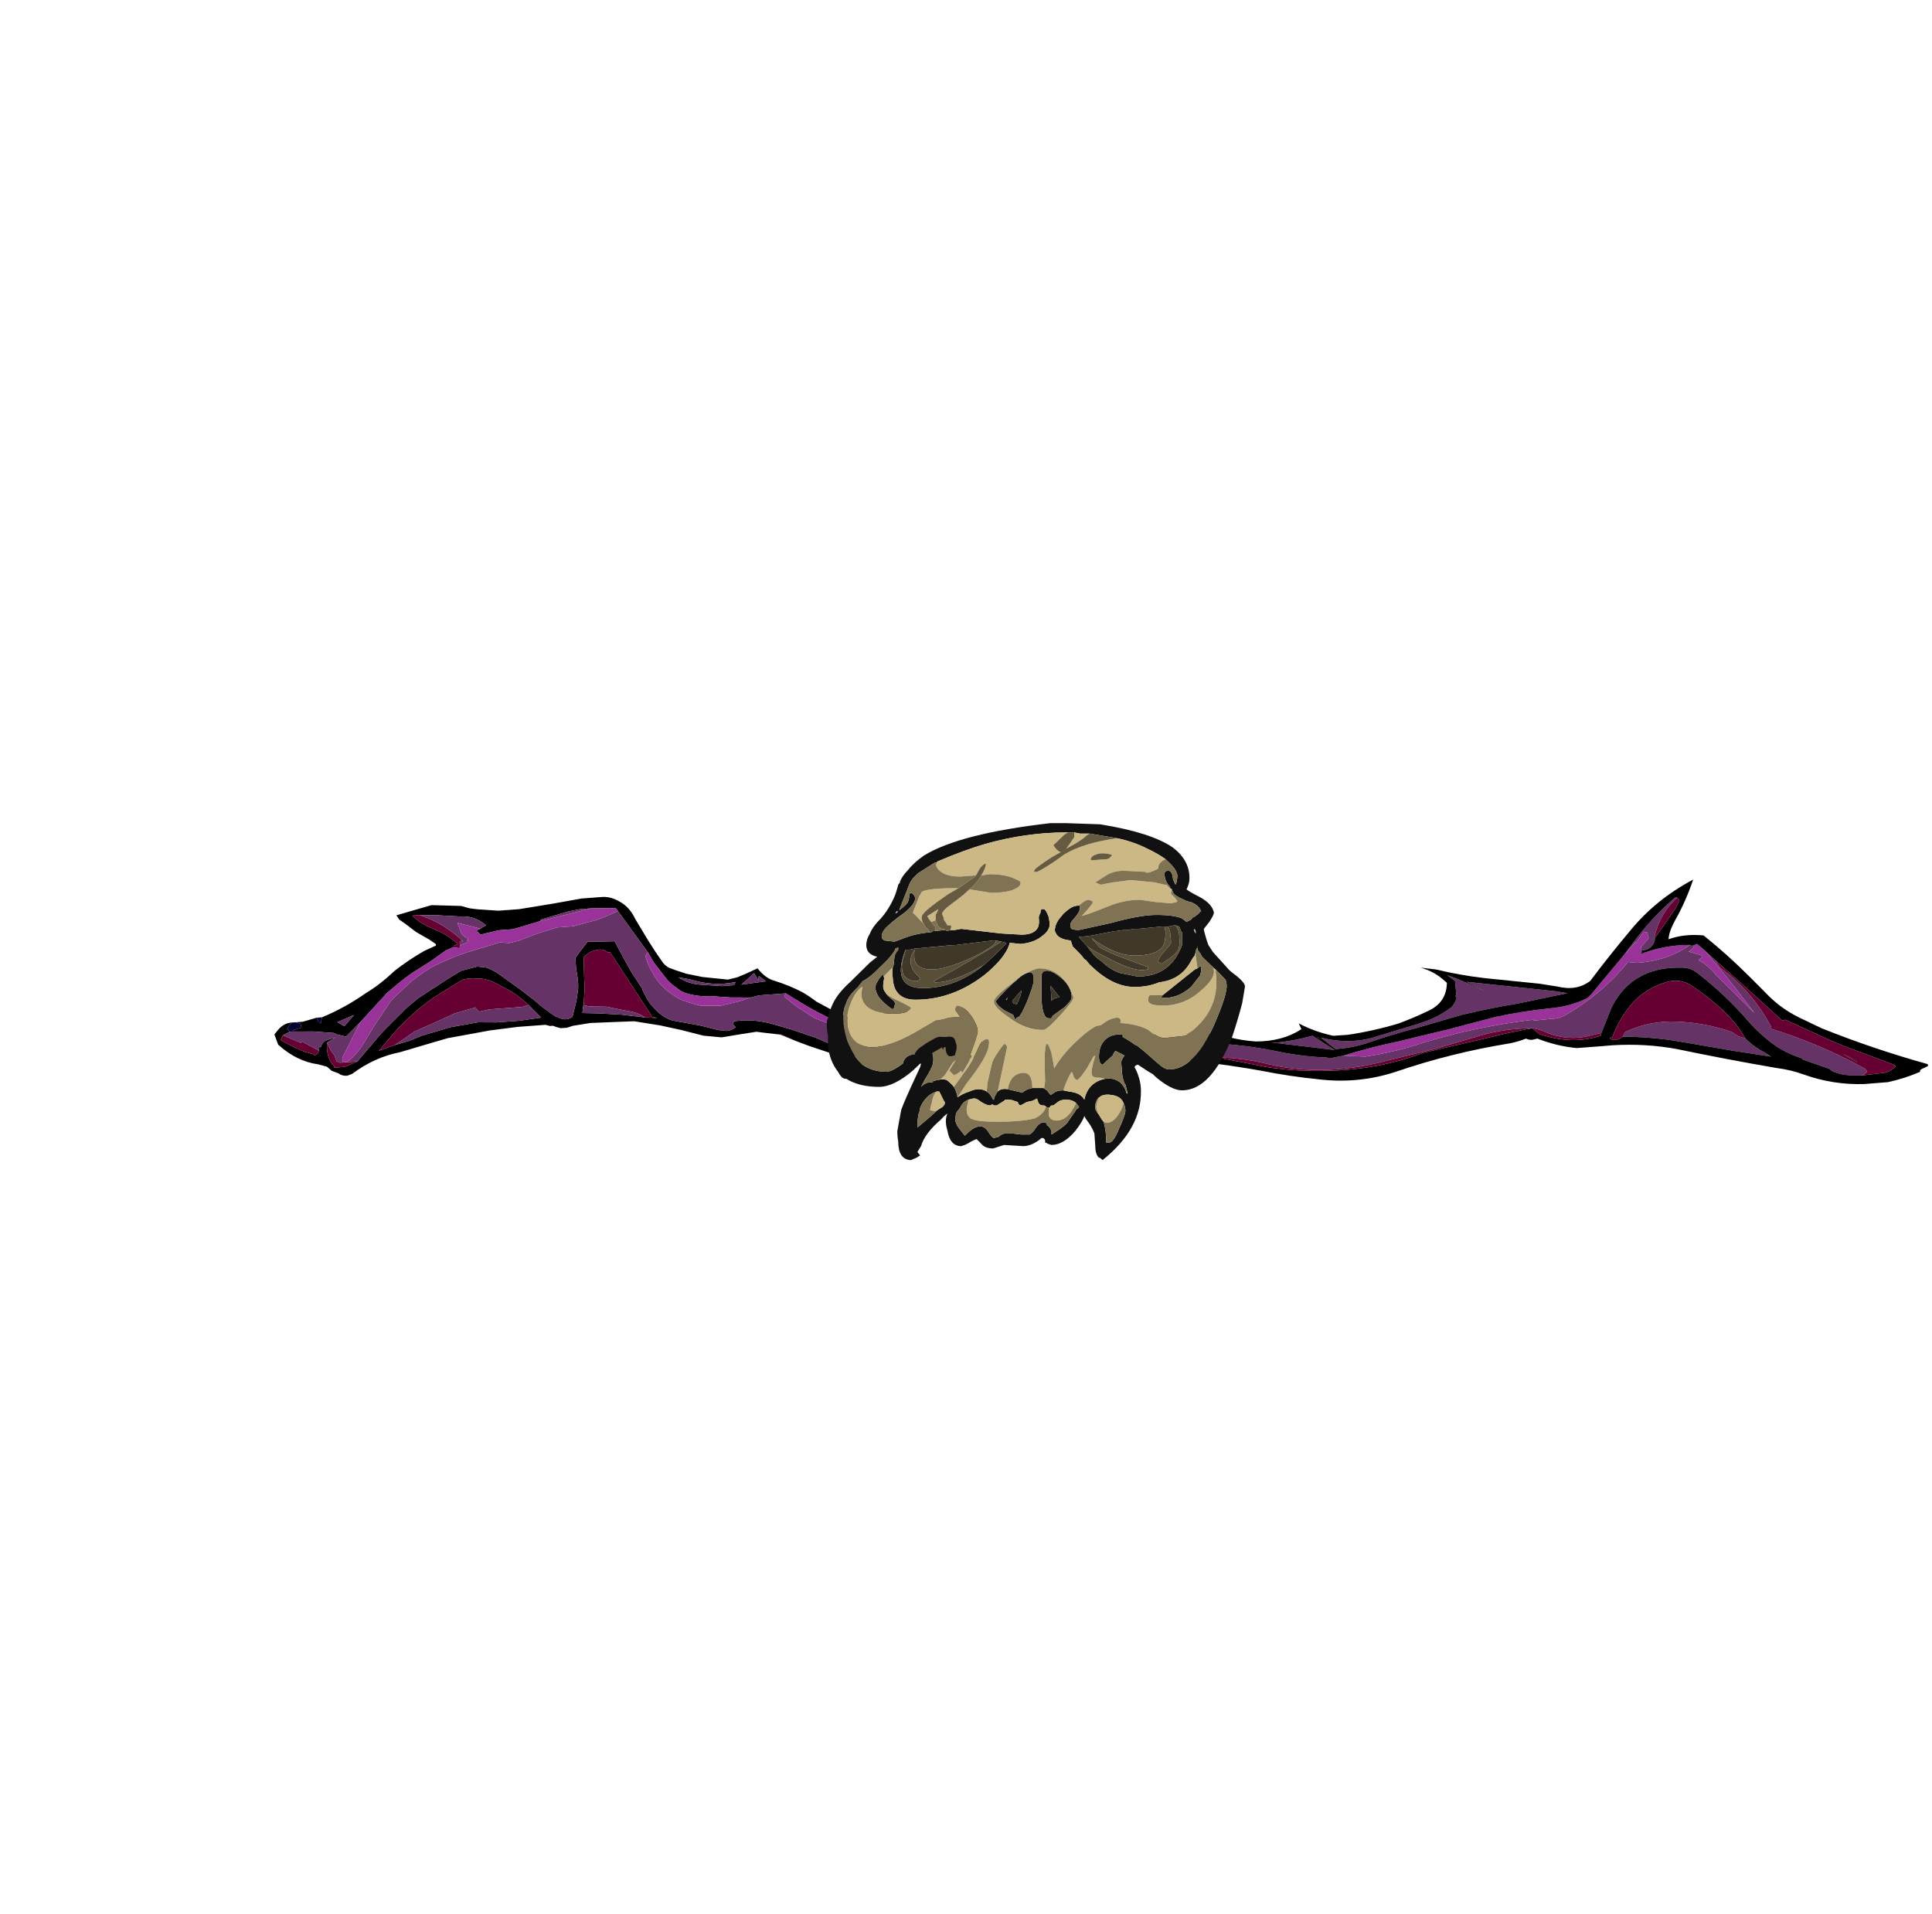<?xml version="1.0" encoding="UTF-8" standalone="no"?>
<svg xmlns:ffdec="https://www.free-decompiler.com/flash" xmlns:xlink="http://www.w3.org/1999/xlink" ffdec:objectType="frame" height="643.95px" width="650.0px" xmlns="http://www.w3.org/2000/svg">
  <g transform="matrix(1.0, 0.0, 0.0, 1.0, 342.2, 391.7)">
    <use ffdec:characterId="324" ffdec:characterName="a_WingGround2" height="75.6" transform="matrix(1.0, 0.0, 0.085, 0.91, 40.197, -95.737)" width="260.4" xlink:href="#sprite0"/>
    <use ffdec:characterId="326" ffdec:characterName="a_WingGround" height="44.8" transform="matrix(0.996, -0.074, 0.235, 1.432, -256.299, -82.741)" width="236.6" xlink:href="#sprite1"/>
    <use ffdec:characterId="328" ffdec:characterName="a_Body06" height="101.5" transform="matrix(0.877, 0.0, 0.0, 1.117, -63.943, -114.737)" width="160.3" xlink:href="#sprite2"/>
  </g>
  <defs>
    <g id="sprite0" transform="matrix(1.0, 0.0, 0.0, 1.0, 130.2, 38.5)">
      <use ffdec:characterId="323" height="10.8" transform="matrix(7.0, 0.0, 0.0, 7.0, -130.2, -38.5)" width="37.2" xlink:href="#shape0"/>
    </g>
    <g id="shape0" transform="matrix(1.0, 0.0, 0.0, 1.0, 18.6, 5.5)">
      <path d="M5.35 -1.75 L5.35 -1.95 5.75 -2.4 5.7 -2.7 5.55 -2.75 5.15 -2.2 5.1 -2.2 4.75 -1.8 4.55 -1.6 5.05 -2.25 Q6.0 -3.5 7.2 -4.55 L7.3 -4.55 7.1 -4.35 Q6.3 -3.5 6.0 -2.35 L6.05 -2.35 Q5.9 -1.8 5.35 -1.75 M-9.45 3.8 L-8.4 3.85 Q-6.9 3.6 -5.5 3.1 -2.9 2.25 -0.15 1.9 L-0.15 1.95 0.75 1.85 Q1.1 1.85 1.4 1.65 3.25 0.55 4.65 -1.15 L5.05 -1.1 Q6.55 -1.2 7.7 -2.05 L7.8 -2.0 7.9 -2.0 7.85 -1.9 7.7 -1.75 7.6 -1.7 8.2 -1.5 8.25 -1.4 8.05 -1.25 Q8.5 -0.95 8.8 -0.5 L10.5 1.55 9.95 0.65 Q9.25 -0.5 8.45 -1.65 L8.8 -1.3 8.85 -1.25 9.05 -0.85 Q10.5 0.4 11.25 2.3 L11.15 2.35 Q13.45 3.15 15.5 4.45 15.6 4.5 15.65 4.65 15.5 4.8 15.35 4.85 L14.9 4.85 14.65 4.85 14.5 4.8 Q14.2 4.75 13.95 4.6 L13.85 4.5 12.6 4.0 12.6 3.95 Q11.6 3.6 10.9 2.85 10.55 2.5 10.25 2.1 9.25 0.65 7.95 -0.55 7.65 -0.85 7.2 -0.85 5.15 -0.9 4.0 0.7 3.7 1.1 3.5 1.6 L3.05 2.6 2.65 2.7 Q1.4 3.1 0.25 2.5 0.0 2.4 -0.2 2.35 -1.45 2.35 -2.65 2.7 L-5.05 3.45 -7.7 4.15 Q-9.0 4.5 -10.35 4.55 -11.75 4.6 -13.1 4.25 -14.35 3.9 -15.5 3.9 -16.8 3.8 -17.9 3.55 L-18.0 3.45 -18.0 3.2 Q-15.25 2.95 -12.5 3.6 -11.4 3.85 -10.25 3.9 L-10.15 3.95 -9.45 3.8 M4.05 2.8 L4.2 2.55 Q5.4 1.95 6.7 2.0 8.0 2.05 9.2 2.5 9.35 2.55 9.45 2.65 L9.65 2.8 9.7 2.8 9.95 2.9 Q10.25 3.25 10.6 3.5 10.85 3.65 11.1 3.85 L9.35 3.55 6.75 3.05 Q5.4 2.8 4.05 2.8 M1.6 0.5 L-0.85 1.05 Q-2.25 1.3 -3.6 1.65 L-5.85 2.35 Q-7.1 2.7 -8.3 3.15 -9.05 3.4 -9.8 3.45 L-10.45 2.85 Q-9.0 3.25 -7.65 2.75 L-5.65 2.1 Q-4.75 1.8 -4.05 1.25 -3.85 1.05 -3.75 0.75 L-3.8 0.65 -3.75 0.6 -3.75 -0.15 -4.1 -0.45 Q-3.45 -0.2 -2.75 0.2 L-2.35 0.4 -3.2 -0.1 1.05 0.4 1.6 0.5 M-10.85 2.75 L-9.85 3.5 -12.85 3.1 -12.5 3.1 Q-11.7 3.0 -10.85 2.75 M-10.65 2.8 L-10.6 2.85 -10.45 2.95 -10.65 2.8" fill="#663366" fill-rule="evenodd" stroke="none"/>
      <path d="M4.55 -1.6 L4.75 -1.8 5.1 -2.2 5.15 -2.2 5.55 -2.75 5.7 -2.7 5.75 -2.4 5.35 -1.95 5.35 -1.75 5.35 -1.65 5.25 -1.55 Q6.45 -2.05 7.7 -2.05 6.55 -1.2 5.05 -1.1 L4.65 -1.15 Q3.25 0.55 1.4 1.65 1.1 1.85 0.75 1.85 L-0.15 1.95 -0.15 1.9 Q-2.9 2.25 -5.5 3.1 -6.9 3.6 -8.4 3.85 L-9.45 3.8 Q-8.1 3.35 -6.75 3.05 L-4.25 2.4 -1.95 1.75 Q-0.65 1.45 0.7 1.3 1.7 1.2 2.55 0.75 L2.7 0.6 Q3.5 -0.35 4.3 -1.3 L4.55 -1.6 M8.45 -1.65 Q9.25 -0.5 9.95 0.65 L10.5 1.55 8.8 -0.5 Q8.5 -0.95 8.05 -1.25 L8.25 -1.4 8.2 -1.5 7.6 -1.7 7.7 -1.75 7.85 -1.9 7.9 -2.0 7.8 -2.0 8.05 -2.1 8.25 -1.9 8.45 -1.65" fill="#993399" fill-rule="evenodd" stroke="none"/>
      <path d="M5.35 -1.75 Q5.9 -1.8 6.05 -2.35 L6.0 -2.35 Q6.6 -3.15 7.15 -3.95 L7.4 -4.4 7.3 -4.55 7.2 -4.55 Q6.0 -3.5 5.05 -2.25 L4.55 -1.6 4.3 -1.3 Q3.5 -0.35 2.7 0.6 L2.55 0.75 Q1.7 1.2 0.7 1.3 -0.65 1.45 -1.95 1.75 L-4.25 2.4 -6.75 3.05 Q-8.1 3.35 -9.45 3.8 L-10.15 3.95 -10.25 3.9 Q-11.4 3.85 -12.5 3.6 -15.25 2.95 -18.0 3.2 L-18.0 3.45 -17.9 3.55 Q-16.8 3.8 -15.5 3.9 L-13.2 4.4 Q-11.75 4.65 -10.3 4.6 -7.85 4.55 -5.6 3.65 L-2.4 2.85 Q-1.3 2.55 -0.25 2.35 L0.05 2.65 Q1.55 3.25 3.0 2.75 L3.05 2.6 3.5 1.6 Q3.7 1.1 4.0 0.7 5.15 -0.9 7.2 -0.85 7.65 -0.85 7.95 -0.55 9.25 0.65 10.25 2.1 10.55 2.5 10.9 2.85 11.6 3.6 12.6 3.95 L12.6 4.0 13.85 4.5 13.95 4.6 Q14.2 4.75 14.5 4.8 L14.75 4.85 14.9 4.85 15.35 4.85 16.5 4.7 Q16.85 4.6 17.05 4.35 L16.9 4.25 15.5 3.65 Q14.6 3.3 13.75 2.85 L11.95 1.9 11.8 1.95 10.75 0.8 8.85 -1.25 8.8 -1.3 8.25 -1.9 8.05 -2.1 7.8 -2.0 7.7 -2.05 Q6.45 -2.05 5.25 -1.55 L5.35 -1.65 5.35 -1.75 M2.75 -0.15 Q3.75 -1.45 4.85 -2.75 6.25 -4.45 8.15 -5.5 7.7 -4.35 7.1 -3.35 6.75 -2.75 6.7 -2.35 7.5 -2.65 8.4 -2.55 9.45 -1.55 10.4 -0.4 L11.1 0.45 Q11.75 1.3 12.65 1.8 L13.65 2.35 Q16.05 3.45 18.6 4.25 L18.6 4.35 18.4 4.45 Q18.15 4.55 18.2 4.65 17.45 5.0 16.6 5.2 L15.45 5.3 Q13.95 5.35 12.6 4.8 12.0 4.55 11.3 4.45 8.95 4.0 6.6 3.45 5.15 3.15 3.55 3.25 L3.0 3.3 1.8 3.4 Q0.85 3.3 -0.05 2.9 L-0.25 2.95 Q-0.4 3.0 -0.6 2.9 -0.95 3.05 -1.4 3.15 -4.25 3.65 -7.0 4.65 -8.85 5.3 -10.75 5.05 -12.1 4.9 -13.45 4.6 -15.45 4.2 -17.5 4.0 L-17.95 4.4 Q-18.35 3.7 -18.6 2.9 L-18.35 2.55 -17.7 2.6 -17.65 2.6 Q-16.25 2.45 -14.95 2.8 -14.3 3.0 -13.6 3.05 -12.3 3.05 -11.35 2.4 L-11.45 2.1 Q-10.7 2.55 -9.85 2.75 L-9.15 2.7 Q-7.9 2.5 -6.65 2.1 -5.9 1.8 -5.2 1.45 -4.25 1.0 -4.15 -0.05 L-4.25 -0.15 Q-4.7 -0.65 -5.35 -0.85 L-4.6 -0.75 Q-3.5 -0.45 -2.35 -0.3 L0.3 0.0 1.15 0.15 Q2.05 0.4 2.75 -0.15 M14.55 3.7 L15.15 4.05 15.2 4.15 14.55 3.7 M4.05 2.8 Q5.4 2.8 6.75 3.05 L9.35 3.55 11.1 3.85 Q10.85 3.65 10.6 3.5 10.25 3.25 9.95 2.9 9.45 1.75 8.45 0.85 7.95 0.35 7.45 0.0 7.0 -0.25 6.45 -0.1 5.2 0.3 4.45 1.3 3.9 2.0 3.55 2.85 L3.45 2.85 3.45 2.9 Q3.45 2.95 3.55 2.95 L3.8 2.95 4.0 2.85 4.05 2.8 M1.6 0.5 L1.05 0.4 -3.2 -0.1 -2.35 0.4 -2.75 0.2 Q-3.45 -0.2 -4.1 -0.45 L-3.75 -0.15 -3.75 0.6 -3.8 0.65 -3.75 0.75 Q-3.85 1.05 -4.05 1.25 -4.75 1.8 -5.65 2.1 L-7.65 2.75 Q-9.0 3.25 -10.45 2.85 L-9.8 3.45 Q-9.05 3.4 -8.3 3.15 -7.1 2.7 -5.85 2.35 L-3.6 1.65 Q-2.25 1.3 -0.85 1.05 L1.6 0.5 M-10.65 2.8 L-10.45 2.95 -10.6 2.85 -10.65 2.8 M-10.85 2.75 Q-11.7 3.0 -12.5 3.1 L-12.85 3.1 -9.85 3.5 -10.85 2.75" fill="#000000" fill-rule="evenodd" stroke="none"/>
      <path d="M6.0 -2.35 Q6.3 -3.5 7.1 -4.35 L7.3 -4.55 7.4 -4.4 7.15 -3.95 Q6.6 -3.15 6.0 -2.35 M8.45 -1.65 L8.25 -1.9 8.8 -1.3 8.45 -1.65 M3.05 2.6 L3.0 2.75 Q1.55 3.25 0.05 2.65 L-0.25 2.35 Q-1.3 2.55 -2.4 2.85 L-5.6 3.65 Q-7.85 4.55 -10.3 4.6 -11.75 4.65 -13.2 4.4 L-15.5 3.9 Q-14.35 3.9 -13.1 4.25 -11.75 4.6 -10.35 4.55 -9.0 4.5 -7.7 4.15 L-5.05 3.45 -2.65 2.7 Q-1.45 2.35 -0.2 2.35 0.0 2.4 0.25 2.5 1.4 3.1 2.65 2.7 L3.05 2.6 M15.35 4.85 Q15.5 4.8 15.65 4.65 15.6 4.5 15.5 4.45 13.45 3.15 11.15 2.35 L11.25 2.3 Q10.5 0.4 9.05 -0.85 L8.85 -1.25 10.75 0.8 11.8 1.95 11.95 1.9 13.75 2.85 Q14.6 3.3 15.5 3.65 L16.9 4.25 17.05 4.35 Q16.85 4.6 16.5 4.7 L15.35 4.85 M14.55 3.7 L15.2 4.15 15.15 4.05 14.55 3.7 M14.5 4.8 L14.65 4.85 14.9 4.85 14.75 4.85 14.5 4.8 M9.95 2.9 L9.7 2.8 9.65 2.8 9.45 2.65 Q9.35 2.55 9.2 2.5 8.0 2.05 6.7 2.0 5.4 1.95 4.2 2.55 L4.05 2.8 4.0 2.85 3.8 2.95 3.55 2.95 Q3.45 2.95 3.45 2.9 L3.45 2.85 3.55 2.85 Q3.9 2.0 4.45 1.3 5.2 0.3 6.45 -0.1 7.0 -0.25 7.45 0.0 7.95 0.35 8.45 0.85 9.45 1.75 9.95 2.9" fill="#660033" fill-rule="evenodd" stroke="none"/>
    </g>
    <g id="sprite1" transform="matrix(1.0, 0.0, 0.0, 1.0, 116.55, 22.4)">
      <use ffdec:characterId="325" height="6.4" transform="matrix(7.0, 0.0, 0.0, 7.0, -116.55, -22.4)" width="33.8" xlink:href="#shape1"/>
    </g>
    <g id="shape1" transform="matrix(1.0, 0.0, 0.0, 1.0, 16.65, 3.2)">
      <path d="M-14.25 0.25 Q-13.1 0.0 -11.95 -0.45 -11.2 -0.7 -10.45 -1.1 -9.65 -1.45 -8.85 -1.7 L-8.25 -1.85 -8.25 -1.9 -8.5 -2.05 -9.1 -2.35 -9.55 -2.65 -9.8 -2.8 -9.9 -2.95 -8.15 -3.2 -6.75 -3.1 -6.35 -3.0 -6.0 -2.95 -5.0 -2.85 -4.0 -2.85 -2.35 -2.95 -0.95 -3.05 0.05 -3.05 Q0.4 -3.05 0.75 -2.9 L0.95 -2.8 Q1.3 -2.6 1.45 -2.25 L1.9 -1.5 Q2.15 -1.1 2.45 -0.7 2.6 -0.55 2.8 -0.5 L2.95 -0.45 3.45 -0.3 4.2 -0.15 5.4 0.0 5.85 -0.05 6.3 -0.15 6.9 -0.3 Q7.2 0.05 7.6 0.15 8.3 0.35 8.85 0.6 9.15 0.75 9.45 0.95 L10.2 1.3 Q10.55 1.45 10.9 1.55 11.3 1.6 11.7 1.55 12.65 1.45 13.65 1.5 L14.95 1.55 15.6 1.6 15.65 1.6 16.6 1.5 Q16.8 1.55 16.95 1.7 17.1 1.85 17.1 2.0 17.15 2.3 17.05 2.65 L16.9 3.05 16.8 3.15 Q16.45 3.25 16.1 3.15 L15.0 3.05 13.95 2.95 11.75 2.85 10.65 2.85 Q10.2 2.85 9.75 2.7 L8.75 2.4 8.15 2.2 7.5 1.95 7.45 1.95 6.7 1.85 6.35 1.8 5.45 1.85 4.65 1.9 3.8 1.8 2.75 1.55 1.8 1.35 0.6 1.15 -1.5 1.1 -2.35 1.15 -2.65 1.2 -2.95 1.2 -3.15 1.15 -3.3 1.1 -3.45 1.1 -3.65 1.05 -5.0 1.05 -6.35 1.1 -7.7 1.2 -8.4 1.25 -9.1 1.35 -10.8 1.6 Q-12.05 1.7 -13.25 2.2 L-13.5 2.25 Q-13.75 2.25 -13.9 2.15 L-14.2 2.05 -14.4 1.9 -14.8 1.8 Q-15.8 1.65 -16.55 1.05 L-16.65 0.7 -16.5 0.6 Q-16.15 0.35 -15.75 0.35 L-16.0 0.55 -15.9 0.65 -16.25 0.75 -16.4 0.9 Q-15.9 1.15 -15.35 1.35 L-14.95 1.45 -14.9 1.5 -14.75 1.45 -14.65 1.35 -14.6 1.2 -14.55 1.25 Q-14.45 1.1 -14.3 1.05 L-14.1 1.0 -13.75 0.95 -14.2 1.1 Q-14.35 1.5 -14.15 1.8 L-14.05 1.9 -14.05 1.95 -13.55 1.95 -12.9 1.8 -11.5 0.9 -10.6 0.4 -10.05 0.1 -9.5 -0.15 -7.85 -0.75 -7.25 -0.95 -6.45 -1.05 -6.05 -1.0 Q-5.7 -0.9 -5.4 -0.7 L-4.6 -0.2 -4.0 0.2 Q-3.55 0.55 -3.1 0.8 L-2.8 0.9 Q-2.55 0.95 -2.3 0.85 L-2.0 0.35 Q-1.9 0.15 -1.8 -0.1 -1.75 -0.3 -1.75 -0.5 L-1.75 -0.75 -1.7 -1.1 -1.0 -1.6 0.3 -1.55 0.5 -1.15 0.85 -0.5 1.25 0.1 1.25 0.15 1.4 0.45 1.5 0.6 1.8 0.9 1.95 1.0 Q2.25 1.2 2.6 1.25 L3.7 1.45 4.55 1.65 4.95 1.7 Q5.15 1.7 5.4 1.6 L5.3 1.5 5.35 1.4 Q6.2 1.35 7.05 1.55 L8.0 1.8 9.15 2.15 9.8 2.4 10.1 2.45 10.35 2.5 10.65 2.5 10.95 2.45 11.35 2.5 12.55 2.6 13.85 2.65 14.85 2.75 16.05 2.85 16.6 2.9 16.6 2.85 16.65 2.8 Q16.85 2.6 16.85 2.3 16.85 2.05 16.6 1.9 L16.55 1.8 13.25 1.8 12.35 1.8 11.25 1.85 10.45 1.7 Q10.1 1.6 9.75 1.45 9.3 1.25 8.9 1.05 L8.05 0.6 6.75 0.6 6.35 0.65 5.4 0.6 4.4 0.5 Q3.85 0.5 3.3 0.35 3.1 0.3 2.9 0.15 2.7 0.05 2.5 -0.15 2.25 -0.45 2.0 -0.75 L1.8 -1.1 0.65 -2.6 0.6 -2.65 -0.55 -2.7 -1.1 -2.7 -1.7 -2.65 -3.05 -2.45 -3.1 -2.4 -4.45 -2.2 -5.15 -2.2 -6.05 -2.1 -6.2 -2.25 -6.0 -2.3 -5.7 -2.4 -5.95 -2.55 Q-6.35 -2.75 -6.85 -2.75 L-7.95 -2.85 -8.8 -2.9 -9.15 -2.9 Q-8.8 -2.6 -8.35 -2.45 -8.1 -2.35 -7.85 -2.25 L-7.55 -2.1 -7.2 -1.85 -7.4 -1.8 -7.45 -1.75 -7.85 -1.65 -8.6 -1.35 -9.6 -1.0 -10.2 -0.75 -10.95 -0.4 -12.45 0.5 -13.25 0.95 -13.7 0.85 -13.8 0.8 -14.75 0.7 -15.75 0.65 -15.7 0.6 -15.35 0.55 -15.3 0.45 -15.35 0.4 -15.55 0.35 -15.7 0.35 -15.2 0.35 -14.5 0.25 -14.45 0.4 -14.35 0.45 -14.25 0.25 M-9.15 -2.9 L-9.15 -2.9 M3.05 -0.2 Q3.5 0.05 4.05 0.1 L5.05 0.2 5.65 0.2 5.75 0.1 Q4.65 0.2 3.6 -0.1 L3.05 -0.2 M6.85 0.1 L6.7 -0.15 6.0 0.2 7.2 0.15 6.9 -0.05 6.85 0.1 M1.15 1.05 L1.75 1.1 1.5 1.05 0.0 -1.2 -0.1 -1.2 Q-0.35 -1.35 -0.6 -1.3 -0.95 -1.3 -1.3 -1.1 L-1.45 -0.35 -1.5 -0.05 -1.65 0.4 -1.8 0.75 -1.05 0.8 0.05 0.9 1.15 1.05 M-4.3 0.35 Q-4.55 0.15 -4.85 -0.05 -5.35 -0.3 -5.8 -0.5 -6.2 -0.65 -6.55 -0.65 -6.9 -0.7 -7.25 -0.65 L-7.85 -0.45 -8.85 -0.1 -9.55 0.2 -10.15 0.5 -10.7 0.8 -11.8 1.5 -11.0 1.35 -10.3 1.25 -9.6 1.1 -8.9 1.0 -8.25 0.9 -6.85 0.8 -5.95 0.85 -4.85 0.85 -3.8 0.8 -4.3 0.35 M-13.25 0.6 L-12.7 0.25 -13.55 0.45 -13.25 0.6" fill="#000000" fill-rule="evenodd" stroke="none"/>
      <path d="M-7.45 -1.75 L-7.4 -1.8 -7.2 -1.85 -7.55 -2.1 -7.85 -2.25 Q-8.1 -2.35 -8.35 -2.45 -8.8 -2.6 -9.15 -2.9 L-8.8 -2.9 -8.35 -2.75 Q-7.55 -2.45 -6.9 -1.9 L-7.0 -1.95 -7.1 -1.9 -7.1 -1.8 -7.15 -1.7 -7.45 -1.75 M-12.9 1.8 L-13.55 1.95 -14.05 1.95 -14.05 1.9 -14.15 1.8 Q-14.35 1.5 -14.2 1.1 L-14.1 1.35 -13.95 1.55 -13.9 1.75 -13.75 1.8 -12.9 1.8 M-14.65 1.35 L-14.75 1.45 -14.9 1.5 -14.95 1.45 -15.35 1.35 Q-15.9 1.15 -16.4 0.9 L-16.25 0.75 -15.45 1.05 -15.4 1.0 -14.65 1.35 M7.45 1.95 L7.5 1.95 8.15 2.2 7.45 1.95 M-1.65 0.4 L-1.5 -0.05 -1.45 -0.35 -1.3 -1.1 Q-0.95 -1.3 -0.6 -1.3 -0.35 -1.35 -0.1 -1.2 L0.0 -1.2 1.5 1.05 1.75 1.1 1.15 1.05 Q0.8 0.85 0.4 0.8 L-0.6 0.6 -1.4 0.55 -1.65 0.5 -1.65 0.4 M-11.0 1.35 L-11.8 1.5 -10.7 0.8 -10.15 0.5 -9.55 0.2 -8.85 -0.1 -7.85 -0.45 -7.25 -0.65 Q-6.9 -0.7 -6.55 -0.65 -6.2 -0.65 -5.8 -0.5 -5.35 -0.3 -4.85 -0.05 -4.55 0.15 -4.3 0.35 L-4.65 0.4 -5.45 0.4 Q-5.85 0.4 -6.2 0.4 L-6.7 0.45 Q-6.8 0.4 -6.85 0.3 L-7.9 0.45 -8.9 0.7 -9.95 0.95 Q-10.45 1.15 -11.0 1.35" fill="#660033" fill-rule="evenodd" stroke="none"/>
      <path d="M-15.75 0.65 L-14.75 0.7 -13.8 0.8 -13.7 0.85 -13.25 0.95 -12.45 0.5 -13.6 1.65 -13.6 1.8 -13.5 1.8 -13.3 1.75 Q-12.85 1.55 -12.45 1.2 L-11.75 0.6 -10.8 -0.15 -9.75 -0.7 Q-9.2 -0.95 -8.6 -1.15 -7.7 -1.4 -6.8 -1.55 L-5.15 -1.8 -5.2 -1.8 -4.75 -1.75 -4.3 -1.8 -3.3 -2.0 -2.35 -2.15 -1.55 -2.15 -0.4 -2.3 Q0.15 -2.4 0.7 -2.55 L0.6 -2.65 0.65 -2.6 1.8 -1.1 1.65 -1.0 1.7 -0.75 Q1.85 -0.35 2.15 0.0 2.55 0.35 3.0 0.55 3.45 0.7 3.9 0.8 L4.85 0.85 5.75 0.75 6.35 0.65 6.75 0.6 8.05 0.6 7.95 0.7 8.45 1.05 9.25 1.5 Q9.55 1.6 9.85 1.7 L10.65 1.9 11.65 2.05 12.5 2.0 Q13.0 2.0 13.45 1.85 L13.25 1.8 16.55 1.8 16.6 1.9 Q16.85 2.05 16.85 2.3 16.85 2.6 16.65 2.8 L16.6 2.8 16.6 2.85 16.6 2.9 16.05 2.85 14.85 2.75 13.85 2.65 12.55 2.6 11.35 2.5 10.95 2.45 10.65 2.5 10.35 2.5 10.1 2.45 9.8 2.4 9.15 2.15 8.0 1.8 7.05 1.55 Q6.2 1.35 5.35 1.4 L5.3 1.5 5.4 1.6 Q5.15 1.7 4.95 1.7 L4.55 1.65 3.7 1.45 2.6 1.25 Q2.25 1.2 1.95 1.0 L1.8 0.9 1.5 0.6 1.4 0.45 1.25 0.15 1.25 0.1 0.85 -0.5 0.5 -1.15 0.3 -1.55 -1.0 -1.6 -1.7 -1.1 -1.75 -0.75 -1.75 -0.5 Q-1.75 -0.3 -1.8 -0.1 -1.9 0.15 -2.0 0.35 L-2.3 0.85 Q-2.55 0.95 -2.8 0.9 L-3.1 0.8 Q-3.55 0.55 -4.0 0.2 L-4.6 -0.2 -5.4 -0.7 Q-5.7 -0.9 -6.05 -1.0 L-6.45 -1.05 -7.25 -0.95 -7.85 -0.75 -9.5 -0.15 -10.05 0.1 -10.6 0.4 -11.5 0.9 -12.9 1.8 -13.75 1.8 -13.9 1.75 -13.95 1.55 -14.1 1.35 -14.2 1.1 -13.75 0.95 -14.1 1.0 -14.3 1.05 Q-14.45 1.1 -14.55 1.25 L-14.6 1.2 -14.65 1.35 -15.4 1.0 -15.45 1.05 -16.25 0.75 -15.9 0.65 -15.75 0.65 M-9.15 -2.9 L-9.15 -2.9 M-8.8 -2.9 L-7.95 -2.85 -6.85 -2.75 Q-6.35 -2.75 -5.95 -2.55 L-5.7 -2.4 -6.0 -2.3 -7.05 -2.55 -6.95 -2.2 Q-6.85 -2.05 -6.65 -2.0 L-6.75 -1.95 -6.65 -1.9 -7.1 -1.8 -7.1 -1.9 -7.0 -1.95 -6.9 -1.9 Q-7.55 -2.45 -8.35 -2.75 L-8.8 -2.9 M-3.1 -2.4 L-3.05 -2.45 -1.7 -2.65 -1.1 -2.7 -0.55 -2.7 -3.1 -2.4 M3.05 -0.2 L3.6 -0.1 Q4.65 0.2 5.75 0.1 L5.65 0.2 5.05 0.2 4.05 0.1 Q3.5 0.05 3.05 -0.2 M6.85 0.1 L6.9 -0.05 7.2 0.15 6.0 0.2 6.7 -0.15 6.85 0.1 M1.15 1.05 L0.05 0.9 -1.05 0.8 -1.8 0.75 -1.65 0.4 -1.65 0.5 -1.4 0.55 -0.6 0.6 0.4 0.8 Q0.8 0.85 1.15 1.05 M-11.0 1.35 Q-10.45 1.15 -9.95 0.95 L-8.9 0.7 -7.9 0.45 -6.85 0.3 Q-6.8 0.4 -6.7 0.45 L-6.2 0.4 Q-5.85 0.4 -5.45 0.4 L-4.65 0.4 -4.3 0.35 -3.8 0.8 -4.85 0.85 -5.95 0.85 -6.85 0.8 -8.25 0.9 -8.9 1.0 -9.6 1.1 -10.3 1.25 -11.0 1.35 M-13.25 0.6 L-13.55 0.45 -12.7 0.25 -13.25 0.6" fill="#663366" fill-rule="evenodd" stroke="none"/>
      <path d="M-12.45 0.5 L-10.95 -0.4 -10.2 -0.75 -9.6 -1.0 -8.6 -1.35 -7.85 -1.65 -7.45 -1.75 -7.15 -1.7 -7.1 -1.8 -6.65 -1.9 -6.75 -1.95 -6.65 -2.0 Q-6.85 -2.05 -6.95 -2.2 L-7.05 -2.55 -6.0 -2.3 -6.2 -2.25 -6.05 -2.1 -5.15 -2.2 -4.45 -2.2 -3.1 -2.4 -0.55 -2.7 0.6 -2.65 0.7 -2.55 Q0.15 -2.4 -0.4 -2.3 L-1.55 -2.15 -2.35 -2.15 -3.3 -2.0 -4.3 -1.8 -4.75 -1.75 -5.2 -1.8 -5.15 -1.8 -6.8 -1.55 Q-7.7 -1.4 -8.6 -1.15 -9.2 -0.95 -9.75 -0.7 L-10.8 -0.15 -11.75 0.6 -12.45 1.2 Q-12.85 1.55 -13.3 1.75 L-13.5 1.8 -13.6 1.8 -13.6 1.65 -12.45 0.5 M1.8 -1.1 L2.0 -0.75 Q2.25 -0.45 2.5 -0.15 2.7 0.05 2.9 0.15 3.1 0.3 3.3 0.35 3.85 0.5 4.4 0.5 L5.4 0.6 6.35 0.65 5.75 0.75 4.85 0.85 3.9 0.8 Q3.45 0.7 3.0 0.55 2.55 0.35 2.15 0.0 1.85 -0.35 1.7 -0.75 L1.65 -1.0 1.8 -1.1 M8.05 0.6 L8.9 1.05 Q9.3 1.25 9.75 1.45 10.1 1.6 10.45 1.7 L11.25 1.85 12.35 1.8 13.25 1.8 13.45 1.85 Q13.0 2.0 12.5 2.0 L11.65 2.05 10.65 1.9 9.85 1.7 Q9.55 1.6 9.25 1.5 L8.45 1.05 7.95 0.7 8.05 0.6" fill="#993399" fill-rule="evenodd" stroke="none"/>
      <path d="M-14.25 0.25 L-14.35 0.45 -14.45 0.4 -14.5 0.25 -14.25 0.25 M-15.7 0.35 L-15.55 0.35 -15.35 0.4 -15.3 0.45 -15.35 0.55 -15.7 0.6 -15.75 0.65 -15.9 0.65 -16.0 0.55 -15.75 0.35 -15.7 0.35" fill="#000033" fill-rule="evenodd" stroke="none"/>
    </g>
    <g id="sprite2" transform="matrix(1.0, 0.0, 0.0, 1.0, 74.55, 55.3)">
      <use ffdec:characterId="327" height="14.5" transform="matrix(7.0, 0.0, 0.0, 7.0, -74.55, -55.3)" width="22.9" xlink:href="#shape2"/>
    </g>
    <g id="shape2" transform="matrix(1.0, 0.0, 0.0, 1.0, 10.65, 7.9)">
      <path d="M2.55 -7.5 L2.45 -7.5 Q0.25 -7.5 -2.0 -7.0 -3.1 -6.75 -4.6 -6.25 L-4.65 -6.2 -4.75 -6.2 -5.65 -5.75 -5.85 -5.6 Q-6.05 -5.45 -6.15 -5.25 -6.5 -4.55 -6.7 -4.15 -6.25 -4.4 -6.2 -4.55 L-6.15 -4.7 -6.15 -4.8 -6.1 -4.9 Q-5.95 -4.9 -5.85 -4.75 -5.8 -4.65 -5.85 -4.55 -6.0 -4.25 -6.75 -3.85 -7.5 -3.4 -7.6 -3.2 -7.75 -2.95 -7.5 -2.85 L-6.95 -2.8 -6.6 -2.9 Q-5.85 -3.15 -5.0 -3.2 L-4.95 -3.2 -4.85 -3.25 -4.8 -3.25 -4.2 -3.3 -4.05 -3.25 -3.9 -3.3 -3.65 -3.3 -3.3 -3.35 -1.1 -3.15 0.0 -3.1 Q0.7 -3.1 0.9 -3.4 1.0 -3.55 0.95 -3.85 1.0 -4.0 1.05 -4.05 L1.05 -4.1 Q1.05 -4.15 1.1 -4.2 L1.25 -4.2 Q1.35 -4.15 1.45 -3.95 L1.5 -3.85 Q1.55 -3.65 1.55 -3.5 1.5 -3.25 1.15 -3.05 0.7 -2.75 -0.05 -2.7 L-0.65 -2.75 -0.65 -2.7 -0.75 -2.5 Q-1.1 -1.95 -2.05 -1.35 -3.8 -0.3 -5.8 -0.3 -7.0 -0.3 -7.05 -1.25 -7.1 -1.5 -7.05 -1.7 L-7.0 -1.8 -6.95 -2.2 -6.85 -2.35 -6.75 -2.45 -6.75 -2.55 -6.9 -2.5 Q-7.0 -2.25 -7.75 -1.7 -8.3 -1.25 -8.7 -1.1 L-8.95 -0.85 Q-9.5 -0.45 -9.6 -0.15 -9.95 0.4 -9.55 1.45 -9.35 1.85 -9.1 2.15 L-8.95 2.3 -8.7 2.5 Q-8.15 2.8 -7.4 2.8 -7.1 2.8 -6.5 2.45 -6.4 2.1 -5.9 2.05 L-5.85 2.05 Q-5.75 1.85 -5.45 1.7 -5.2 1.55 -4.95 1.45 -4.55 1.25 -4.35 1.3 L-4.1 1.3 Q-3.85 1.25 -3.7 1.35 L-3.65 1.4 -3.55 1.65 -3.55 1.8 -3.65 2.1 -3.7 2.1 -3.9 2.15 Q-4.0 2.15 -4.1 2.0 -4.15 1.9 -4.15 1.8 L-4.15 1.75 -4.25 1.75 -4.3 1.85 -4.35 1.75 -4.8 1.95 -4.9 2.0 -4.85 2.1 Q-4.8 2.25 -4.85 2.45 -4.9 2.65 -5.3 3.15 L-5.5 3.45 Q-5.25 3.25 -4.95 3.25 L-4.85 3.25 -4.85 3.2 -4.8 3.2 -4.6 3.15 -4.55 3.15 Q-4.35 3.1 -4.1 3.15 -3.85 3.3 -3.7 3.45 -3.55 3.65 -3.5 3.9 -3.25 3.75 -2.85 3.65 -2.3 3.45 -1.9 3.65 -1.7 3.75 -1.55 4.0 L-1.5 4.0 Q-1.5 3.9 -1.45 3.85 -1.4 3.75 -1.3 3.65 -1.1 3.5 -0.75 3.55 L0.05 3.7 Q0.25 3.55 0.6 3.5 L1.25 3.5 1.2 3.5 Q1.3 3.55 1.4 3.6 1.5 3.7 1.6 3.8 1.7 3.75 1.8 3.7 1.95 3.6 2.3 3.6 L2.6 3.65 Q3.25 3.7 3.45 4.0 3.65 3.25 4.6 3.1 L4.65 3.1 Q5.05 3.05 5.4 3.25 5.55 3.35 5.65 3.5 5.7 3.55 5.75 3.7 L5.8 3.75 5.8 3.65 5.7 3.35 5.65 3.3 Q5.5 3.0 5.5 2.65 5.45 2.35 5.5 2.3 5.55 2.2 5.65 2.1 L5.15 1.9 Q5.05 2.0 5.0 2.1 L4.45 2.5 Q4.25 2.45 4.25 2.15 4.25 1.75 4.5 1.5 4.85 1.15 5.55 1.2 L5.55 1.3 Q5.9 1.45 6.25 1.65 L6.3 1.65 6.7 1.9 Q7.0 2.1 7.5 2.45 7.85 2.7 8.1 2.7 9.45 2.7 10.55 0.8 11.3 -0.55 11.25 -0.95 L11.2 -1.15 10.65 -1.6 10.55 -1.65 10.5 -1.7 9.9 -2.15 9.8 -2.3 9.7 -2.4 Q9.65 -2.45 9.65 -2.5 9.6 -2.55 9.65 -2.6 L9.6 -2.45 Q9.55 -2.45 9.55 -2.35 L9.5 -2.2 9.4 -2.1 9.25 -1.9 Q8.7 -1.15 7.55 -1.05 6.95 -0.85 6.2 -0.85 4.95 -0.85 3.7 -1.85 L3.55 -2.0 3.45 -2.05 3.3 -2.2 Q3.0 -2.45 2.8 -2.6 L2.8 -2.65 2.75 -2.7 2.75 -2.75 2.7 -2.85 Q2.05 -2.9 1.9 -3.15 1.8 -3.25 1.85 -3.4 1.9 -3.65 2.25 -3.95 L2.3 -4.0 Q2.5 -4.15 2.7 -4.25 2.9 -4.35 3.15 -4.35 L3.2 -4.35 3.2 -4.2 Q3.2 -4.1 2.95 -3.85 2.65 -3.6 2.7 -3.55 2.65 -3.45 2.75 -3.35 2.9 -3.3 3.15 -3.3 L4.9 -3.6 Q6.5 -3.95 7.4 -3.95 8.35 -3.95 8.8 -3.8 L9.05 -3.65 9.3 -3.75 9.4 -3.85 9.45 -3.85 9.7 -4.0 9.8 -4.1 9.85 -4.1 Q9.75 -4.35 9.3 -4.5 L9.25 -4.5 9.05 -4.55 Q8.3 -4.8 8.3 -4.95 L8.25 -5.0 8.25 -5.05 8.15 -5.1 8.15 -5.15 8.0 -5.3 Q7.85 -5.5 7.85 -5.65 7.8 -5.85 8.05 -5.85 8.25 -5.85 8.3 -5.55 8.3 -5.45 8.45 -5.25 L8.5 -5.35 Q8.55 -5.55 8.55 -5.65 8.5 -5.9 8.1 -6.2 L7.9 -6.35 Q7.45 -6.6 6.9 -6.8 6.15 -7.1 5.25 -7.25 L3.75 -7.45 3.2 -7.45 2.9 -7.5 2.55 -7.5 M-7.55 -1.3 Q-7.5 -1.25 -7.55 -1.1 -7.6 -0.85 -7.55 -0.75 -7.5 -0.65 -7.35 -0.5 L-7.15 -0.35 Q-6.85 -0.2 -6.95 -0.05 L-7.0 0.1 -7.1 0.1 Q-7.55 -0.15 -7.8 -0.4 -8.1 -0.75 -7.95 -1.0 L-7.8 -1.2 -7.6 -1.4 -7.55 -1.3 M7.75 -0.5 L9.5 -1.6 9.65 -1.65 9.8 -1.75 9.85 -1.7 9.85 -1.6 Q9.85 -1.5 9.8 -1.35 L9.3 -0.85 Q8.5 -0.3 7.65 -0.4 L7.75 -0.5 M1.95 -7.9 L2.4 -7.9 4.3 -7.85 Q7.1 -7.5 8.3 -6.85 9.3 -6.25 9.2 -5.4 9.15 -5.2 9.05 -5.05 9.2 -4.95 9.7 -4.75 10.45 -4.45 10.55 -4.05 10.55 -3.95 10.3 -3.65 L10.0 -3.35 10.0 -3.3 10.05 -3.15 Q10.15 -2.85 10.25 -2.65 L10.5 -2.35 11.25 -1.7 Q11.35 -1.6 11.5 -1.5 12.2 -1.1 12.25 -0.9 L12.25 -0.85 12.1 -0.15 Q11.85 0.6 11.55 1.3 10.4 3.6 8.8 3.6 8.25 3.6 7.4 3.05 L7.2 2.9 Q6.85 2.75 6.4 2.5 6.25 2.5 6.2 2.6 L6.3 2.75 Q6.55 3.2 6.55 3.6 6.6 5.25 4.45 6.6 L4.3 6.5 4.25 6.5 Q4.05 6.35 4.05 6.0 L4.0 5.45 Q3.85 5.15 3.6 4.9 3.5 4.8 3.45 4.7 3.35 4.95 2.95 5.35 2.3 5.95 1.65 5.95 L1.45 5.9 1.35 5.85 Q1.3 5.9 1.3 5.8 L1.3 5.75 Q1.25 5.65 1.15 5.65 L1.1 5.65 0.95 5.75 Q0.5 6.0 0.1 6.0 L-0.95 5.95 -1.55 6.1 Q-2.0 6.1 -2.2 5.9 L-2.45 5.7 Q-2.5 5.7 -2.75 5.8 -2.95 5.9 -3.1 5.95 L-3.3 6.0 Q-3.9 6.0 -4.05 5.35 -4.2 4.95 -4.1 4.7 L-4.05 4.6 Q-4.25 4.7 -4.4 4.85 -5.3 5.45 -5.5 6.0 L-5.7 6.25 -5.55 6.4 -5.75 6.5 -6.05 6.6 -6.1 6.6 Q-6.75 6.55 -6.75 5.8 -6.8 5.6 -6.8 5.35 L-6.6 4.5 Q-6.6 4.4 -6.05 3.45 L-5.55 2.6 -5.5 2.45 -5.55 2.45 -5.95 2.75 Q-7.0 3.45 -7.8 3.45 -8.9 3.45 -9.6 3.1 L-9.65 3.1 Q-9.85 3.1 -10.05 2.8 -10.5 2.35 -10.6 1.7 L-10.6 1.25 Q-10.7 0.85 -10.65 0.6 -10.65 0.55 -10.6 0.5 -10.55 0.25 -10.35 -0.1 -10.1 -0.55 -9.4 -1.05 L-8.3 -1.9 -7.9 -2.15 Q-8.5 -2.25 -8.5 -2.65 -8.5 -2.9 -8.3 -3.15 -8.15 -3.45 -7.7 -3.8 -7.25 -4.2 -6.95 -4.75 L-6.9 -4.85 -6.8 -5.1 -6.75 -5.25 -6.65 -5.35 -6.65 -5.4 Q-6.5 -5.65 -6.25 -5.85 -5.9 -6.2 -5.35 -6.5 -3.4 -7.45 1.6 -7.9 L1.95 -7.9 M1.1 -1.3 Q1.1 -1.55 1.4 -1.55 1.65 -1.55 2.0 -1.35 2.8 -0.9 2.75 -0.35 2.7 -0.25 2.4 0.0 2.05 0.2 1.7 0.4 L1.7 0.45 Q1.65 0.45 1.65 0.5 L1.5 0.5 Q1.15 0.5 1.1 -0.35 L1.1 -1.3 M0.65 -1.25 L0.65 -1.0 Q0.6 -0.8 0.3 -0.2 0.0 0.35 -0.15 0.45 L-0.2 0.45 -0.35 0.55 -0.45 0.35 -0.95 0.15 Q-1.4 -0.1 -1.4 -0.25 -0.8 -0.8 -0.25 -1.15 L-0.2 -1.2 Q0.1 -1.4 0.3 -1.45 0.6 -1.55 0.65 -1.35 0.65 -1.3 0.65 -1.25 M1.7 -0.3 Q1.9 -0.4 2.1 -0.4 L1.6 -0.9 1.65 -0.25 1.7 -0.3 M7.75 -3.45 L7.7 -3.45 6.4 -3.35 6.15 -3.35 5.85 -3.3 5.6 -3.3 5.15 -3.25 5.1 -3.25 3.75 -3.05 3.15 -3.0 3.6 -2.6 4.0 -2.2 Q4.2 -2.05 4.4 -1.95 4.85 -1.6 5.4 -1.45 L6.35 -1.3 6.4 -1.3 Q7.75 -1.3 8.45 -2.1 8.7 -2.4 8.8 -2.65 L8.8 -3.2 8.75 -3.25 8.65 -3.45 8.45 -3.5 8.35 -3.5 8.05 -3.45 7.75 -3.45 M9.55 -3.15 L9.55 -3.25 Q9.5 -3.3 9.5 -3.35 L9.45 -3.3 9.55 -3.15 M3.0 4.15 Q2.8 4.0 2.45 4.0 2.15 4.0 2.0 4.1 L1.75 4.25 1.65 4.25 1.55 4.3 Q1.65 4.3 1.5 4.35 L1.45 4.35 1.35 4.3 1.25 4.25 1.2 4.25 Q0.95 4.25 0.9 4.05 L0.85 3.95 Q0.75 4.0 0.6 4.05 L0.3 4.1 -0.05 4.25 -0.15 4.2 -0.2 4.1 -0.4 4.05 Q-0.55 4.0 -0.7 4.0 L-0.85 4.0 Q-0.9 4.0 -0.95 4.05 L-1.35 4.25 -1.5 4.25 -1.6 4.2 -1.7 4.25 Q-1.9 4.25 -2.2 4.1 -2.45 3.95 -2.55 3.95 L-2.65 3.95 -2.9 4.0 Q-3.1 4.05 -3.25 4.2 L-3.4 4.4 Q-3.6 4.55 -3.6 4.7 -3.7 4.95 -3.4 5.25 L-3.1 5.55 -2.9 5.4 Q-2.55 5.15 -2.25 5.15 -2.0 5.15 -1.8 5.4 -1.6 5.65 -1.5 5.65 L-1.25 5.6 Q-1.0 5.4 -0.55 5.45 L0.0 5.5 0.45 5.5 Q0.65 5.4 0.8 5.2 1.1 4.9 1.35 5.0 L1.4 5.05 1.4 5.1 Q1.55 5.15 1.65 5.35 L1.65 5.5 1.85 5.4 Q2.45 5.1 2.55 4.95 L2.95 4.5 Q3.0 4.4 3.15 4.35 L3.15 4.3 3.0 4.15 M5.6 4.15 Q5.45 3.85 4.95 3.8 4.6 3.75 4.35 3.85 4.3 3.9 4.25 3.9 4.05 4.05 4.05 4.3 4.0 4.4 4.2 4.6 L4.25 4.65 4.4 4.85 4.5 4.95 Q4.65 5.3 4.65 5.85 L4.8 5.85 Q5.05 5.85 5.35 5.25 5.65 4.75 5.7 4.5 5.7 4.3 5.6 4.15 M-6.85 -4.1 L-6.9 -4.0 -6.75 -4.1 -6.85 -4.1 M-5.85 -2.5 L-6.15 -2.45 -6.3 -2.45 -6.35 -2.45 -6.4 -2.35 Q-7.1 -0.8 -5.4 -0.8 -3.6 -0.8 -2.05 -1.8 L-1.9 -1.9 Q-1.35 -2.3 -0.85 -2.7 L-0.85 -2.75 -1.1 -2.8 -1.4 -2.85 -1.55 -2.85 -3.65 -2.65 -3.8 -2.65 -5.85 -2.5 M-0.45 -0.15 L-0.25 -0.1 Q0.0 -0.5 0.0 -0.7 L-0.5 -0.25 -0.45 -0.15 M-0.75 -0.4 L-0.85 -0.3 -0.8 -0.3 -0.75 -0.4 M-4.2 4.15 L-4.2 4.1 -4.25 4.05 -4.5 3.65 -4.65 3.65 Q-5.25 3.8 -5.55 4.35 L-5.55 4.4 -5.6 4.55 -5.65 4.65 -5.7 5.0 -5.7 5.2 Q-5.0 4.75 -4.6 4.45 L-4.3 4.3 -4.2 4.2 -4.2 4.15" fill="#111111" fill-rule="evenodd" stroke="none"/>
      <path d="M-4.65 -6.2 L-4.6 -6.25 Q-3.1 -6.75 -2.0 -7.0 0.25 -7.5 2.45 -7.5 L2.55 -7.5 2.35 -7.4 1.75 -6.95 Q1.95 -6.7 2.15 -6.65 L1.7 -6.45 Q0.7 -5.95 0.7 -5.85 L0.7 -5.8 0.85 -5.8 Q1.4 -6.0 2.35 -6.55 3.4 -7.05 5.25 -7.25 6.15 -7.1 6.9 -6.8 7.45 -6.6 7.9 -6.35 7.75 -6.3 7.7 -6.25 7.5 -6.15 7.5 -5.95 L7.4 -5.9 Q6.85 -5.7 6.8 -5.8 L6.9 -5.8 5.6 -5.85 Q5.05 -5.85 4.65 -5.65 4.15 -5.4 4.05 -5.35 L4.35 -5.25 5.0 -5.35 6.0 -5.45 7.3 -5.35 7.85 -5.25 7.95 -5.25 Q8.05 -5.15 8.15 -5.1 L8.25 -5.05 Q8.2 -5.0 8.2 -4.85 L8.4 -4.7 8.55 -4.55 8.5 -4.5 8.2 -4.45 7.4 -4.5 6.5 -4.6 Q5.6 -4.6 4.7 -4.3 3.75 -4.0 3.3 -3.9 L3.65 -4.2 3.9 -4.45 3.9 -4.55 3.85 -4.55 3.7 -4.6 Q3.5 -4.6 3.15 -4.35 2.9 -4.35 2.7 -4.25 2.5 -4.15 2.3 -4.0 L2.25 -3.95 Q1.9 -3.65 1.85 -3.4 1.8 -3.25 1.9 -3.15 2.05 -2.9 2.7 -2.85 L2.75 -2.75 2.75 -2.7 2.8 -2.65 2.8 -2.6 Q3.0 -2.45 3.3 -2.2 L3.45 -2.05 3.55 -2.0 3.7 -1.85 Q4.95 -0.85 6.2 -0.85 6.95 -0.85 7.55 -1.05 8.7 -1.15 9.25 -1.9 L9.4 -2.1 9.5 -2.2 9.55 -2.35 Q9.55 -2.3 9.55 -2.2 L9.65 -1.65 9.5 -1.6 7.75 -0.5 7.1 -0.5 Q6.95 -0.5 6.95 -0.3 6.95 -0.2 7.05 -0.15 7.2 -0.05 7.75 -0.05 8.95 -0.05 9.85 -0.7 10.6 -1.2 10.55 -1.55 L10.5 -1.7 10.55 -1.65 10.65 -1.6 10.65 -1.5 Q10.95 0.2 9.0 1.25 L7.85 1.35 Q7.5 1.35 6.95 1.0 6.4 0.75 5.4 0.7 L5.45 0.65 Q5.45 0.4 5.05 0.5 4.75 0.55 4.35 0.8 4.25 0.8 4.05 0.85 3.6 1.05 3.0 1.5 2.25 2.05 1.8 2.65 L1.65 2.0 Q1.35 1.25 1.3 1.9 1.25 2.05 1.3 3.2 L1.25 3.5 0.6 3.5 Q0.6 2.8 0.05 2.85 -0.6 2.9 -0.75 3.55 -1.1 3.5 -1.3 3.65 L-0.8 1.8 Q-0.75 1.65 -0.95 1.6 -1.45 2.1 -1.6 2.4 L-1.85 3.25 -1.9 3.65 Q-2.3 3.45 -2.85 3.65 -3.25 3.75 -3.5 3.9 L-3.0 3.3 Q-1.85 2.15 -1.8 1.7 -1.7 1.35 -1.95 1.4 -2.2 1.45 -2.4 1.85 -2.75 2.45 -3.1 2.8 L-3.7 3.45 Q-3.85 3.3 -4.1 3.15 -4.35 3.1 -4.55 3.15 L-4.4 3.1 -4.2 2.95 -3.75 2.4 -3.6 2.3 -3.95 2.75 -3.7 2.95 Q-3.5 2.9 -3.3 2.75 L-3.25 2.85 Q-3.15 2.75 -2.9 2.4 L-2.75 2.15 Q-2.75 2.1 -2.8 2.05 L-2.75 1.95 Q-2.45 1.35 -2.4 1.1 -2.35 0.9 -2.7 0.45 -3.15 -0.05 -3.55 -0.05 L-3.65 0.1 -3.35 0.45 -3.65 0.45 Q-3.95 0.45 -4.3 0.55 L-4.7 0.6 -5.9 1.15 Q-7.15 1.7 -8.1 1.75 -9.25 1.75 -9.5 0.95 -9.65 0.4 -9.35 -0.15 -9.15 -0.6 -8.75 -0.85 L-8.7 -0.85 Q-8.8 -0.6 -8.75 -0.4 -8.55 0.3 -7.0 0.3 -6.15 0.3 -6.05 0.05 -6.05 0.0 -7.0 -0.35 -7.25 -0.45 -7.4 -0.55 L-7.35 -0.5 Q-7.5 -0.65 -7.55 -0.75 -7.6 -0.85 -7.55 -1.1 -7.5 -1.25 -7.55 -1.3 L-7.05 -1.7 Q-7.1 -1.5 -7.05 -1.25 -7.0 -0.3 -5.8 -0.3 -3.8 -0.3 -2.05 -1.35 -1.1 -1.95 -0.75 -2.5 L-0.65 -2.7 -0.65 -2.75 -0.05 -2.7 Q0.7 -2.75 1.15 -3.05 1.5 -3.25 1.55 -3.5 1.55 -3.65 1.5 -3.85 L1.45 -3.95 Q1.35 -4.15 1.25 -4.2 L1.1 -4.2 Q1.05 -4.15 1.05 -4.1 L1.05 -4.05 Q1.0 -4.0 0.95 -3.85 1.0 -3.55 0.9 -3.4 0.7 -3.1 0.0 -3.1 L-1.1 -3.15 -3.3 -3.35 -3.65 -3.3 -3.9 -3.3 -3.85 -3.4 -3.85 -3.5 -4.05 -3.5 -4.25 -3.75 -4.25 -3.8 -4.35 -4.0 Q-4.3 -4.15 -3.95 -4.35 L-3.2 -4.8 -2.85 -5.05 -1.65 -4.9 Q-1.05 -4.9 -0.55 -5.0 -0.05 -5.15 -0.05 -5.3 0.0 -5.4 -0.35 -5.5 -0.85 -5.7 -1.75 -5.7 L-2.2 -5.65 Q-2.0 -5.9 -1.95 -6.1 L-1.95 -6.15 -2.0 -6.15 Q-2.25 -6.05 -2.45 -5.7 L-2.5 -5.65 -3.35 -5.6 Q-4.05 -5.6 -4.4 -5.8 -4.75 -6.0 -4.65 -6.2 M2.9 -7.5 L3.2 -7.45 3.75 -7.45 Q3.6 -7.4 3.4 -7.25 3.05 -7.05 2.8 -6.95 L2.45 -6.8 2.6 -6.95 Q2.85 -7.25 2.9 -7.3 L2.9 -7.5 M4.7 -6.35 L4.85 -6.4 Q4.85 -6.45 4.9 -6.45 L4.95 -6.5 4.95 -6.55 4.9 -6.55 Q4.4 -6.65 4.1 -6.55 3.85 -6.5 3.8 -6.35 3.8 -6.3 3.85 -6.3 L4.7 -6.35 M0.3 -1.45 Q0.1 -1.4 -0.2 -1.2 -0.3 -1.15 -0.45 -1.05 -1.45 -0.45 -1.5 -0.25 -1.55 0.0 -0.7 0.45 0.2 1.0 1.2 1.0 1.4 1.0 2.15 0.35 2.85 -0.25 2.85 -0.4 2.7 -0.75 2.45 -1.05 1.85 -1.65 1.0 -1.65 0.75 -1.65 0.3 -1.45 M0.65 -1.25 L0.65 -1.25 M9.25 -4.5 L9.3 -4.5 9.25 -4.5 M9.55 -3.15 L9.45 -3.3 9.5 -3.35 Q9.5 -3.3 9.55 -3.25 L9.55 -3.15 M9.6 -2.45 L9.65 -2.6 Q9.6 -2.55 9.65 -2.5 L9.6 -2.45 M6.25 1.65 L6.3 1.65 6.25 1.65 M5.8 3.65 L5.8 3.75 5.75 3.7 5.8 3.65 M4.6 3.1 Q3.65 3.25 3.45 4.0 3.25 3.7 2.6 3.65 L2.3 3.6 Q2.45 3.2 2.75 2.8 L2.8 2.85 Q2.9 3.15 3.05 3.15 3.15 3.15 3.55 2.7 L3.95 2.15 4.05 2.1 Q3.9 2.5 3.85 2.75 L3.85 2.9 Q3.9 3.05 4.15 3.05 4.4 3.05 4.55 3.1 L4.6 3.1 M1.5 4.35 Q1.65 4.3 1.55 4.3 L1.65 4.25 1.75 4.25 2.0 4.1 Q2.15 4.0 2.45 4.0 2.8 4.0 3.0 4.15 2.95 4.25 2.7 4.55 2.35 4.9 1.95 4.9 1.55 4.9 1.5 4.65 L1.5 4.35 M-2.9 4.0 L-2.65 3.95 -2.55 3.95 Q-2.45 3.95 -2.2 4.1 -1.9 4.25 -1.7 4.25 L-1.6 4.2 -1.5 4.25 -1.35 4.25 -0.95 4.05 Q-0.9 4.0 -0.85 4.0 L-0.7 4.0 Q-0.55 4.0 -0.4 4.05 L-0.2 4.1 -0.15 4.2 -0.05 4.25 0.3 4.1 0.6 4.05 Q0.75 4.0 0.85 3.95 L0.9 4.05 Q0.95 4.25 1.2 4.25 L1.25 4.25 1.35 4.3 Q1.25 4.6 0.75 4.8 0.1 4.95 -1.35 4.95 -2.5 4.95 -2.8 4.8 -3.1 4.6 -2.95 4.2 L-2.9 4.0 M4.25 3.9 Q4.3 3.9 4.35 3.85 4.6 3.75 4.95 3.8 5.45 3.85 5.6 4.15 5.55 4.35 5.35 4.6 5.05 5.0 4.65 5.0 L4.5 4.95 4.4 4.85 4.25 4.65 4.2 4.6 Q4.1 4.35 4.1 4.3 4.15 4.05 4.25 3.9 M-5.4 -3.6 L-5.7 -3.85 -5.95 -4.05 -5.6 -4.75 -5.45 -4.95 Q-5.1 -5.1 -3.6 -5.1 L-3.45 -5.1 -4.0 -4.85 Q-5.4 -4.1 -5.45 -3.9 -5.5 -3.85 -5.4 -3.6 M-3.7 1.35 L-3.65 1.4 -3.7 1.35 M-4.95 -3.65 Q-5.15 -3.85 -5.15 -3.9 L-4.55 -4.2 -4.6 -4.1 -4.7 -3.95 -4.7 -3.75 -4.75 -3.7 -4.95 -3.65 M-4.2 4.15 L-4.3 4.3 -4.6 4.45 -4.75 4.5 -5.0 4.45 Q-5.0 4.35 -4.9 4.1 -4.85 3.8 -4.65 3.65 L-4.5 3.65 -4.25 4.05 -4.2 4.1 -4.2 4.15" fill="#ccb884" fill-rule="evenodd" stroke="none"/>
      <path d="M-4.65 -6.2 Q-4.75 -6.0 -4.4 -5.8 -4.05 -5.6 -3.35 -5.6 L-2.5 -5.65 -2.55 -5.6 -3.45 -5.1 -3.6 -5.1 Q-5.1 -5.1 -5.45 -4.95 L-5.6 -4.75 -5.95 -4.05 -5.7 -3.85 -5.4 -3.6 -5.35 -3.6 Q-5.3 -3.45 -5.15 -3.35 L-5.1 -3.3 Q-5.05 -3.25 -5.0 -3.2 -5.85 -3.15 -6.6 -2.9 L-6.95 -2.8 -7.5 -2.85 Q-7.75 -2.95 -7.6 -3.2 -7.5 -3.4 -6.75 -3.85 -6.0 -4.25 -5.85 -4.55 -5.8 -4.65 -5.85 -4.75 -5.95 -4.9 -6.1 -4.9 L-6.15 -4.8 -6.15 -4.7 -6.2 -4.55 Q-6.25 -4.4 -6.7 -4.15 -6.5 -4.55 -6.15 -5.25 -6.05 -5.45 -5.85 -5.6 L-5.65 -5.75 -4.75 -6.2 -4.65 -6.2 M-2.2 -5.65 L-1.75 -5.7 Q-0.85 -5.7 -0.35 -5.5 0.0 -5.4 -0.05 -5.3 -0.05 -5.15 -0.55 -5.0 -1.05 -4.9 -1.65 -4.9 L-2.85 -5.05 Q-2.4 -5.35 -2.2 -5.65 M-7.05 -1.7 L-7.55 -1.3 -7.6 -1.4 -7.8 -1.2 -7.95 -1.0 Q-8.1 -0.75 -7.8 -0.4 -7.55 -0.15 -7.1 0.1 L-7.0 0.1 -6.95 -0.05 Q-6.85 -0.2 -7.15 -0.35 L-7.35 -0.5 -7.4 -0.55 Q-7.25 -0.45 -7.0 -0.35 -6.05 0.0 -6.05 0.05 -6.15 0.3 -7.0 0.3 -8.55 0.3 -8.75 -0.4 -8.8 -0.6 -8.7 -0.85 L-8.75 -0.85 Q-9.15 -0.6 -9.35 -0.15 -9.65 0.4 -9.5 0.95 -9.25 1.75 -8.1 1.75 -7.15 1.7 -5.9 1.15 L-4.7 0.6 -4.3 0.55 Q-3.95 0.45 -3.65 0.45 L-3.35 0.45 -3.65 0.1 -3.55 -0.05 Q-3.15 -0.05 -2.7 0.45 -2.35 0.9 -2.4 1.1 -2.45 1.35 -2.75 1.95 L-2.8 2.05 Q-2.75 2.1 -2.75 2.15 L-2.9 2.4 Q-3.15 2.75 -3.25 2.85 L-3.3 2.75 Q-3.5 2.9 -3.7 2.95 L-3.95 2.75 -3.6 2.3 -3.75 2.4 -4.2 2.95 -4.4 3.1 -4.55 3.15 -4.6 3.15 -4.8 3.2 -4.85 3.2 -4.85 3.25 -4.95 3.25 Q-5.25 3.25 -5.5 3.45 L-5.3 3.15 Q-4.9 2.65 -4.85 2.45 -4.8 2.25 -4.85 2.1 L-4.9 2.0 -4.8 1.95 -4.35 1.75 -4.3 1.85 -4.25 1.75 -4.15 1.75 -4.15 1.8 Q-4.15 1.9 -4.1 2.0 -4.0 2.15 -3.9 2.15 L-3.7 2.1 -3.65 2.1 -3.55 1.8 -3.55 1.65 -3.65 1.4 -3.7 1.35 Q-3.85 1.25 -4.1 1.3 L-4.35 1.3 Q-4.55 1.25 -4.95 1.45 -5.2 1.55 -5.45 1.7 -5.75 1.85 -5.85 2.05 L-5.9 2.05 Q-6.4 2.1 -6.5 2.45 -7.1 2.8 -7.4 2.8 -8.15 2.8 -8.7 2.5 L-8.95 2.3 -9.1 2.15 Q-9.35 1.85 -9.55 1.45 -9.95 0.4 -9.6 -0.15 -9.5 -0.45 -8.95 -0.85 L-8.7 -1.1 Q-8.3 -1.25 -7.75 -1.7 -7.0 -2.25 -6.9 -2.5 L-6.75 -2.55 -6.75 -2.45 -6.85 -2.35 -6.95 -2.2 -7.0 -1.8 -7.05 -1.7 M-3.7 3.45 L-3.1 2.8 Q-2.75 2.45 -2.4 1.85 -2.2 1.45 -1.95 1.4 -1.7 1.35 -1.8 1.7 -1.85 2.15 -3.0 3.3 L-3.5 3.9 Q-3.55 3.65 -3.7 3.45 M-1.9 3.65 L-1.85 3.25 -1.6 2.4 Q-1.45 2.1 -0.95 1.6 -0.75 1.65 -0.8 1.8 L-1.3 3.65 Q-1.4 3.75 -1.45 3.85 -1.5 3.9 -1.5 4.0 L-1.55 4.0 Q-1.7 3.75 -1.9 3.65 M-0.75 3.55 Q-0.6 2.9 0.05 2.85 0.6 2.8 0.6 3.5 0.25 3.55 0.05 3.7 L-0.75 3.55 M1.25 3.5 L1.3 3.2 Q1.25 2.05 1.3 1.9 1.35 1.25 1.65 2.0 L1.8 2.65 Q2.25 2.05 3.0 1.5 3.6 1.05 4.05 0.85 4.25 0.8 4.35 0.8 4.75 0.55 5.05 0.5 5.45 0.4 5.45 0.65 L5.4 0.7 Q6.4 0.75 6.95 1.0 7.5 1.35 7.85 1.35 L9.0 1.25 Q10.95 0.2 10.65 -1.5 L10.65 -1.6 11.2 -1.15 11.25 -0.95 Q11.3 -0.55 10.55 0.8 9.45 2.7 8.1 2.7 7.85 2.7 7.5 2.45 7.0 2.1 6.7 1.9 L6.3 1.65 6.25 1.65 Q5.9 1.45 5.55 1.3 L5.55 1.2 Q4.85 1.15 4.5 1.5 4.25 1.75 4.25 2.15 4.25 2.45 4.45 2.5 L5.0 2.1 Q5.05 2.0 5.15 1.9 L5.65 2.1 Q5.55 2.2 5.5 2.3 5.45 2.35 5.5 2.65 5.5 3.0 5.65 3.3 L5.7 3.35 5.8 3.65 5.75 3.7 Q5.7 3.55 5.65 3.5 5.55 3.35 5.4 3.25 5.05 3.05 4.65 3.1 L4.6 3.1 4.55 3.1 Q4.4 3.05 4.15 3.05 3.9 3.05 3.85 2.9 L3.85 2.75 Q3.9 2.5 4.05 2.1 L3.95 2.15 3.55 2.7 Q3.15 3.15 3.05 3.15 2.9 3.15 2.8 2.85 L2.75 2.8 Q2.45 3.2 2.3 3.6 1.95 3.6 1.8 3.7 1.7 3.75 1.6 3.8 1.5 3.7 1.4 3.6 1.3 3.55 1.2 3.5 L1.25 3.5 M10.5 -1.7 L10.55 -1.55 Q10.6 -1.2 9.85 -0.7 8.95 -0.05 7.75 -0.05 7.2 -0.05 7.05 -0.15 6.95 -0.2 6.95 -0.3 6.95 -0.5 7.1 -0.5 L7.75 -0.5 7.65 -0.4 Q8.5 -0.3 9.3 -0.85 L9.8 -1.35 Q9.85 -1.5 9.85 -1.6 L9.85 -1.7 9.8 -1.75 9.65 -1.65 9.55 -2.2 Q9.55 -2.3 9.55 -2.35 9.55 -2.45 9.6 -2.45 L9.65 -2.5 Q9.65 -2.45 9.7 -2.4 L9.8 -2.3 9.9 -2.15 10.5 -1.7 M3.15 -4.35 Q3.5 -4.6 3.7 -4.6 L3.85 -4.55 3.9 -4.55 3.9 -4.45 3.65 -4.2 3.3 -3.9 Q3.75 -4.0 4.7 -4.3 5.6 -4.6 6.5 -4.6 L7.4 -4.5 8.2 -4.45 8.5 -4.5 8.55 -4.55 8.4 -4.7 8.2 -4.85 Q8.2 -5.0 8.25 -5.05 L8.25 -5.0 8.3 -4.95 Q8.3 -4.8 9.05 -4.55 L9.25 -4.5 9.3 -4.5 Q9.75 -4.35 9.85 -4.1 L9.8 -4.1 9.7 -4.0 9.45 -3.85 9.4 -3.85 9.3 -3.75 9.05 -3.65 8.8 -3.8 Q8.35 -3.95 7.4 -3.95 6.5 -3.95 4.9 -3.6 L3.15 -3.3 Q2.9 -3.3 2.75 -3.35 2.65 -3.45 2.7 -3.55 2.65 -3.6 2.95 -3.85 3.2 -4.1 3.2 -4.2 L3.2 -4.35 3.15 -4.35 M8.15 -5.1 Q8.05 -5.15 7.95 -5.25 L7.85 -5.25 7.3 -5.35 6.0 -5.45 5.0 -5.35 4.35 -5.25 4.05 -5.35 Q4.15 -5.4 4.65 -5.65 5.05 -5.85 5.6 -5.85 L6.9 -5.8 6.8 -5.8 Q6.85 -5.7 7.4 -5.9 L7.5 -5.95 Q7.5 -6.15 7.7 -6.25 7.75 -6.3 7.9 -6.35 L8.1 -6.2 Q8.5 -5.9 8.55 -5.65 8.55 -5.55 8.5 -5.35 L8.45 -5.25 Q8.3 -5.45 8.3 -5.55 8.25 -5.85 8.05 -5.85 7.8 -5.85 7.85 -5.65 7.85 -5.5 8.0 -5.3 L8.15 -5.15 8.15 -5.1 M1.1 -1.3 L1.1 -0.35 Q1.15 0.5 1.5 0.5 L1.65 0.5 Q1.65 0.45 1.7 0.45 L1.7 0.4 Q2.05 0.2 2.4 0.0 2.7 -0.25 2.75 -0.35 2.8 -0.9 2.0 -1.35 1.65 -1.55 1.4 -1.55 1.1 -1.55 1.1 -1.3 M-0.2 -1.2 L-0.25 -1.15 Q-0.8 -0.8 -1.4 -0.25 -1.4 -0.1 -0.95 0.15 L-0.45 0.35 -0.35 0.55 -0.2 0.45 -0.15 0.45 Q0.0 0.35 0.3 -0.2 0.6 -0.8 0.65 -1.0 L0.65 -1.25 Q0.65 -1.3 0.65 -1.35 0.6 -1.55 0.3 -1.45 0.75 -1.65 1.0 -1.65 1.85 -1.65 2.45 -1.05 2.7 -0.75 2.85 -0.4 2.85 -0.25 2.15 0.35 1.4 1.0 1.2 1.0 0.2 1.0 -0.7 0.45 -1.55 0.0 -1.5 -0.25 -1.45 -0.45 -0.45 -1.05 -0.3 -1.15 -0.2 -1.2 M0.65 -1.25 L0.65 -1.25 M1.5 4.35 L1.5 4.65 Q1.55 4.9 1.95 4.9 2.35 4.9 2.7 4.55 2.95 4.25 3.0 4.15 L3.15 4.3 3.15 4.35 Q3.0 4.4 2.95 4.5 L2.55 4.95 Q2.45 5.1 1.85 5.4 L1.65 5.5 1.65 5.35 Q1.55 5.15 1.4 5.1 L1.4 5.05 1.35 5.0 Q1.1 4.9 0.8 5.2 0.65 5.4 0.45 5.5 L0.0 5.5 -0.55 5.45 Q-1.0 5.4 -1.25 5.6 L-1.5 5.65 Q-1.6 5.65 -1.8 5.4 -2.0 5.15 -2.25 5.15 -2.55 5.15 -2.9 5.4 L-3.1 5.55 -3.4 5.25 Q-3.7 4.95 -3.6 4.7 -3.6 4.55 -3.4 4.4 L-3.25 4.2 Q-3.1 4.05 -2.9 4.0 L-2.95 4.2 Q-3.1 4.6 -2.8 4.8 -2.5 4.95 -1.35 4.95 0.1 4.95 0.75 4.8 1.25 4.6 1.35 4.3 L1.45 4.35 1.5 4.35 M5.6 4.15 Q5.7 4.3 5.7 4.5 5.65 4.75 5.35 5.25 5.05 5.85 4.8 5.85 L4.65 5.85 Q4.65 5.3 4.5 4.95 L4.65 5.0 Q5.05 5.0 5.35 4.6 5.55 4.35 5.6 4.15 M4.2 4.6 Q4.0 4.4 4.05 4.3 4.05 4.05 4.25 3.9 4.15 4.05 4.1 4.3 4.1 4.35 4.2 4.6 M-4.95 -3.65 L-4.75 -3.7 -4.7 -3.75 -4.65 -3.65 Q-4.6 -3.4 -4.3 -3.35 L-4.25 -3.35 -4.2 -3.3 -4.8 -3.25 -4.75 -3.25 -4.7 -3.35 -4.7 -3.45 -4.75 -3.45 -4.95 -3.65 M-4.3 4.3 L-4.2 4.15 -4.2 4.2 -4.3 4.3 M-4.65 3.65 Q-4.85 3.8 -4.9 4.1 -5.0 4.35 -5.0 4.45 L-4.75 4.5 -4.6 4.45 Q-5.0 4.75 -5.7 5.2 L-5.7 5.0 -5.65 4.65 -5.6 4.55 -5.55 4.4 -5.55 4.35 Q-5.25 3.8 -4.65 3.65" fill="#807353" fill-rule="evenodd" stroke="none"/>
      <path d="M1.7 -0.3 L1.65 -0.25 1.6 -0.9 2.1 -0.4 Q1.9 -0.4 1.7 -0.3 M-0.45 -0.15 L-0.5 -0.25 0.0 -0.7 Q0.0 -0.5 -0.25 -0.1 L-0.45 -0.15" fill="#403929" fill-rule="evenodd" stroke="none"/>
      <path d="M-2.5 -5.65 L-2.45 -5.7 Q-2.25 -6.05 -2.0 -6.15 L-1.95 -6.15 -1.95 -6.1 Q-2.0 -5.9 -2.2 -5.65 -2.4 -5.35 -2.85 -5.05 L-3.2 -4.8 -3.95 -4.35 Q-4.3 -4.15 -4.35 -4.0 L-4.25 -3.8 -4.25 -3.75 -4.05 -3.5 -3.85 -3.5 -3.85 -3.4 -3.9 -3.3 -4.05 -3.25 -4.2 -3.3 -4.25 -3.35 -4.3 -3.35 Q-4.6 -3.4 -4.65 -3.65 L-4.7 -3.75 -4.7 -3.95 -4.6 -4.1 -4.55 -4.2 -5.15 -3.9 Q-5.15 -3.85 -4.95 -3.65 L-4.75 -3.45 -4.7 -3.45 -4.7 -3.35 -4.75 -3.25 -4.8 -3.25 -4.85 -3.25 -4.95 -3.2 -5.0 -3.2 Q-5.05 -3.25 -5.1 -3.3 L-5.15 -3.35 Q-5.3 -3.45 -5.35 -3.6 L-5.4 -3.6 Q-5.5 -3.85 -5.45 -3.9 -5.4 -4.1 -4.0 -4.85 L-3.45 -5.1 -2.55 -5.6 -2.5 -5.65 M5.25 -7.25 Q3.4 -7.05 2.35 -6.55 1.4 -6.0 0.85 -5.8 L0.7 -5.8 0.7 -5.85 Q0.7 -5.95 1.7 -6.45 L2.15 -6.65 Q1.95 -6.7 1.75 -6.95 L2.35 -7.4 2.55 -7.5 2.9 -7.5 2.9 -7.3 Q2.85 -7.25 2.6 -6.95 L2.45 -6.8 2.8 -6.95 Q3.05 -7.05 3.4 -7.25 3.6 -7.4 3.75 -7.45 L5.25 -7.25 M4.7 -6.35 L3.85 -6.3 Q3.8 -6.3 3.8 -6.35 3.85 -6.5 4.1 -6.55 4.4 -6.65 4.9 -6.55 L4.95 -6.55 4.95 -6.5 4.9 -6.45 Q4.85 -6.45 4.85 -6.4 L4.7 -6.35" fill="#665a41" fill-rule="evenodd" stroke="none"/>
      <path d="M3.6 -2.6 L3.15 -3.0 3.75 -3.05 5.1 -3.25 5.15 -3.25 5.6 -3.3 5.85 -3.3 6.15 -3.35 6.4 -3.35 7.7 -3.45 7.75 -3.45 7.85 -3.45 7.9 -3.2 Q7.9 -2.8 7.75 -2.6 7.4 -2.2 6.2 -2.2 5.15 -2.2 3.85 -2.95 L4.3 -2.55 Q4.85 -2.3 5.75 -2.05 L6.95 -1.7 6.95 -1.6 6.85 -1.6 Q6.25 -1.45 4.6 -2.15 3.95 -2.4 3.6 -2.6 M8.05 -3.45 L8.35 -3.5 8.45 -3.5 Q8.65 -3.3 8.65 -3.05 8.7 -2.65 8.6 -2.45 8.4 -2.2 7.7 -1.85 L7.55 -1.9 Q7.5 -1.9 7.5 -1.95 7.5 -2.1 7.85 -2.4 8.2 -2.7 8.2 -2.75 8.2 -2.9 8.15 -3.2 L8.05 -3.45 M-5.85 -2.5 L-5.85 -2.5 -3.8 -2.65 -3.65 -2.65 -1.55 -2.85 -1.4 -2.85 -1.4 -2.8 Q-1.45 -2.6 -2.75 -2.1 -4.15 -1.6 -4.9 -1.6 -5.7 -1.6 -5.85 -2.0 -5.9 -2.25 -5.85 -2.45 L-6.0 -2.25 Q-6.15 -1.9 -6.0 -1.7 -5.95 -1.5 -5.55 -1.25 L-5.6 -1.15 Q-5.65 -1.1 -5.8 -1.1 -6.55 -1.15 -6.55 -1.7 -6.55 -2.0 -6.4 -2.25 L-6.35 -2.45 -6.3 -2.45 -6.15 -2.45 -5.85 -2.5 M-2.05 -1.8 Q-3.7 -1.05 -4.65 -1.05 L-4.75 -1.05 -4.8 -1.1 Q-2.7 -2.0 -1.1 -2.8 L-0.85 -2.75 -0.85 -2.7 Q-1.35 -2.3 -1.9 -1.9 L-2.05 -1.8" fill="#403828" fill-rule="evenodd" stroke="none"/>
      <path d="M3.6 -2.6 Q3.95 -2.4 4.6 -2.15 6.25 -1.45 6.85 -1.6 L6.95 -1.6 6.95 -1.7 5.75 -2.05 Q4.85 -2.3 4.3 -2.55 L3.85 -2.95 Q5.15 -2.2 6.2 -2.2 7.4 -2.2 7.75 -2.6 7.9 -2.8 7.9 -3.2 L7.85 -3.45 7.75 -3.45 8.05 -3.45 8.15 -3.2 Q8.2 -2.9 8.2 -2.75 8.2 -2.7 7.85 -2.4 7.5 -2.1 7.5 -1.95 7.5 -1.9 7.55 -1.9 L7.7 -1.85 Q8.4 -2.2 8.6 -2.45 8.7 -2.65 8.65 -3.05 8.65 -3.3 8.45 -3.5 L8.65 -3.45 8.75 -3.25 8.8 -3.2 8.8 -2.65 Q8.7 -2.4 8.45 -2.1 7.75 -1.3 6.4 -1.3 L6.35 -1.3 5.4 -1.45 Q4.85 -1.6 4.4 -1.95 4.2 -2.05 4.0 -2.2 L3.6 -2.6 M-5.85 -2.5 L-5.85 -2.5 M-6.3 -2.45 L-6.35 -2.45 -6.4 -2.25 Q-6.55 -2.0 -6.55 -1.7 -6.55 -1.15 -5.8 -1.1 -5.65 -1.1 -5.6 -1.15 L-5.55 -1.25 Q-5.95 -1.5 -6.0 -1.7 -6.15 -1.9 -6.0 -2.25 L-5.85 -2.45 Q-5.9 -2.25 -5.85 -2.0 -5.7 -1.6 -4.9 -1.6 -4.15 -1.6 -2.75 -2.1 -1.45 -2.6 -1.4 -2.8 L-1.4 -2.85 -1.1 -2.8 Q-2.7 -2.0 -4.8 -1.1 L-4.75 -1.05 -4.65 -1.05 Q-3.7 -1.05 -2.05 -1.8 -3.6 -0.8 -5.4 -0.8 -7.1 -0.8 -6.4 -2.35 L-6.35 -2.45 -6.3 -2.45" fill="#594e38" fill-rule="evenodd" stroke="none"/>
    </g>
  </defs>
</svg>

